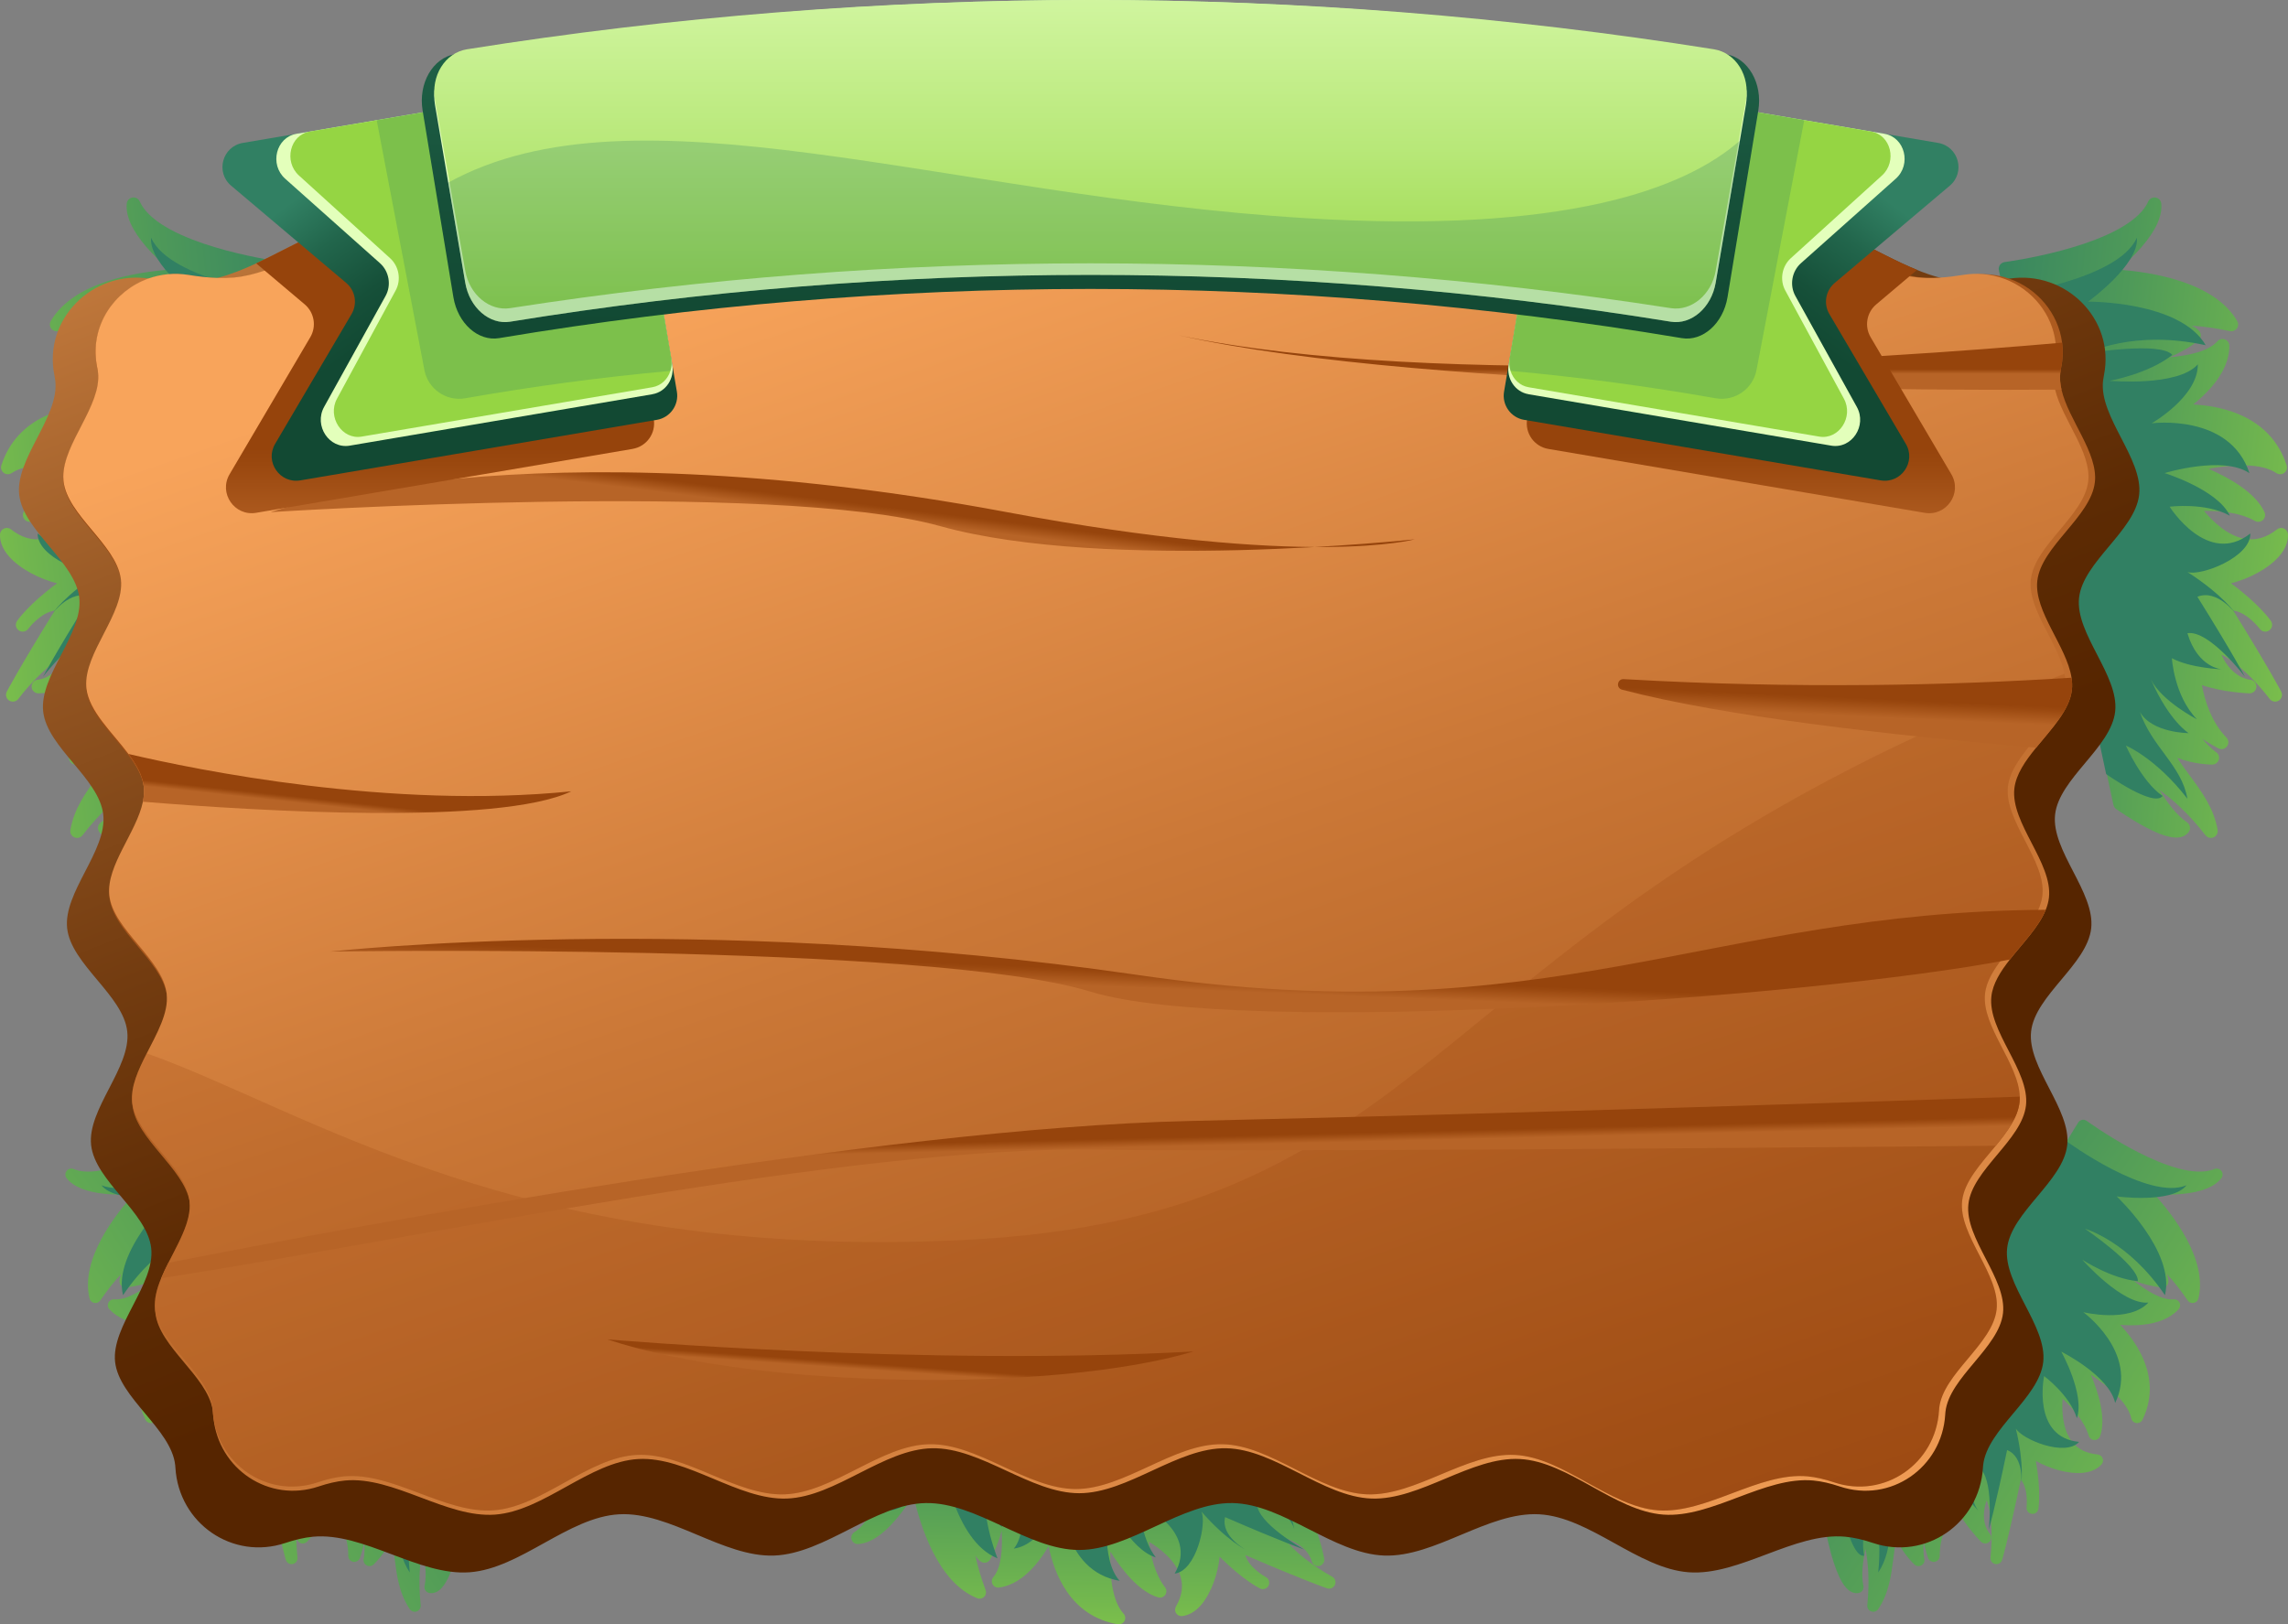 <svg width="483" height="343" viewBox="0 0 483 343" fill="none" xmlns="http://www.w3.org/2000/svg">
<rect x="0" y="0" width="483" height="343" fill="#808080" stroke="none"/>
<path d="M43.34 236.451C43.379 236.451 43.422 236.463 43.462 236.47C43.808 236.537 44.111 236.75 44.296 237.048L97.241 323.174C97.406 323.442 97.465 323.764 97.406 324.071C97.383 324.193 96.823 327.083 95.875 329.989C94.386 334.554 92.776 336.595 90.812 336.406C90.761 336.402 90.709 336.394 90.662 336.386C90.32 336.331 90.016 336.138 89.82 335.855C89.623 335.568 89.556 335.218 89.627 334.88C90.135 332.509 89.717 329.489 89.178 327.059C88.658 329.812 88.272 333.854 88.808 338.954C88.867 339.532 88.528 340.074 87.981 340.271C87.8 340.338 87.611 340.358 87.43 340.342C87.064 340.306 86.717 340.11 86.501 339.791C84.237 336.425 83.761 332.678 83.3 329.053C83.131 327.712 82.957 326.355 82.694 324.991C81.328 327.987 79.028 330.213 78.875 330.358C78.603 330.618 78.237 330.736 77.879 330.7C77.698 330.685 77.52 330.626 77.355 330.531C76.867 330.244 76.631 329.666 76.78 329.12C76.784 329.104 77.064 327.932 76.91 325.659C76.481 327.523 76.028 328.84 75.981 328.97C75.788 329.525 75.241 329.867 74.666 329.812C74.635 329.812 74.603 329.804 74.568 329.8C73.958 329.694 73.517 329.163 73.521 328.545C73.564 324.393 71.501 320.536 70.103 318.408C68.213 322.05 64.973 325.38 64.812 325.549C64.532 325.832 64.154 325.958 63.788 325.923C63.513 325.895 63.245 325.781 63.032 325.573C62.532 325.089 62.517 324.295 62.997 323.795C63.088 323.693 65.166 321.338 63.619 316.808C62.446 319.553 62.379 325.069 62.804 328.891C62.875 329.54 62.438 330.138 61.796 330.268C61.67 330.291 61.548 330.299 61.426 330.287C60.922 330.24 60.485 329.89 60.336 329.387C60.277 329.19 58.965 324.657 56.399 312.443C54.741 314.445 55.174 318.216 55.182 318.263C55.265 318.943 54.788 319.568 54.111 319.667C54.009 319.682 53.907 319.682 53.808 319.675C53.253 319.619 52.781 319.203 52.686 318.629C52.658 318.456 52.088 314.885 53.221 308.492C50.434 310.088 46.434 311.307 43.32 311.008C41.623 310.843 40.292 310.249 39.371 309.239C39.048 308.885 38.954 308.381 39.127 307.933C39.3 307.489 39.71 307.178 40.186 307.131C42.639 306.899 44.438 305.971 45.686 304.296C47.643 301.661 47.749 297.784 47.58 295.37C45.765 297.033 43.029 299.951 42.052 303.187C41.895 303.71 41.414 304.072 40.867 304.084C40.816 304.084 40.769 304.084 40.722 304.08C40.233 304.032 39.812 303.706 39.651 303.234C38.324 299.4 40.076 293.927 41.607 290.309C38.127 292.57 33.82 296.074 33.076 299.511C32.962 300.037 32.525 300.435 31.989 300.497C31.899 300.509 31.808 300.509 31.722 300.497C31.289 300.454 30.899 300.191 30.702 299.786C26.576 291.182 31.722 283.668 35.434 279.748C34.044 279.866 32.434 279.905 30.804 279.748C27.411 279.421 24.82 278.324 23.104 276.484C22.745 276.099 22.663 275.536 22.895 275.064C23.127 274.593 23.627 274.317 24.151 274.368C26.529 274.596 29.726 272.693 32.58 270.424C30.686 271.117 28.623 271.675 26.604 271.848C26.529 271.856 26.45 271.852 26.375 271.848C26.115 271.824 25.863 271.718 25.663 271.541C25.403 271.317 25.249 270.995 25.233 270.653C25.21 270.145 25.34 269.591 25.596 269.001C24.115 270.605 22.619 272.457 21.178 274.6C20.919 274.986 20.47 275.194 20.009 275.151C19.974 275.151 19.942 275.143 19.907 275.135C19.415 275.045 19.021 274.675 18.903 274.187C16.927 265.981 24.238 256.579 28.226 252.195C26.521 252.285 24.379 252.309 22.253 252.105C18.234 251.719 15.482 250.606 14.068 248.798C13.714 248.345 13.71 247.712 14.06 247.252C14.332 246.898 14.761 246.721 15.186 246.765C15.312 246.777 15.434 246.808 15.556 246.859C16.163 247.115 16.863 247.28 17.631 247.355C26.639 248.22 42.32 236.809 42.477 236.695C42.73 236.51 43.041 236.427 43.348 236.455L43.34 236.451Z" fill="url(#paint0_linear_99_49710)"/>
<path d="M36.174 252.628C36.174 252.628 23.738 264.239 25.97 273.499C33.682 262.065 42.855 259.466 42.855 259.466C42.855 259.466 31.525 267.177 31.682 270.535C37.261 270.063 43.426 266.001 43.426 266.001C43.426 266.001 34.989 275.587 29.466 275.057C33.572 279.453 43.222 277.078 43.222 277.078C43.222 277.078 31.411 285.681 36.481 296.263C37.733 290.467 47.859 285.418 47.859 285.418C47.859 285.418 42.824 294.438 44.568 299.479C46.048 294.576 51.485 290.577 51.485 290.577C51.485 290.577 54.143 303.533 44.084 304.477C47.044 307.721 56.162 303.946 57.462 301.63C55.607 309.239 56.32 313.481 56.32 313.481C56.32 313.481 55.584 307.674 59.296 306.203C61.851 318.538 63.162 323.013 63.162 323.013C63.162 323.013 61.95 312.109 65.304 309.825C68.379 315.86 65.28 319.097 65.28 319.097C65.28 319.097 69.375 314.913 70.588 311.205C70.588 311.205 75.111 316.509 75.044 322.592C75.044 322.592 77.454 315.691 76.127 311.39C79.02 319.321 77.93 323.394 77.93 323.394C77.93 323.394 82.859 318.692 81.741 314.299C84.646 320.559 82.997 326.839 86.501 332.049C85.501 322.557 87.946 317.052 87.946 317.052C87.946 317.052 90.457 323.906 89.473 328.506C92.201 328.943 94.237 318.353 94.237 318.353L46.702 241.024C46.702 241.024 29.466 253.666 21.419 250.28C24.509 254.232 36.174 252.635 36.174 252.635V252.628Z" fill="#318063"/>
<path d="M60.714 55.824C60.745 55.859 60.773 55.895 60.8 55.934C61.032 56.264 61.119 56.673 61.032 57.066L36.852 169.962C36.777 170.316 36.572 170.627 36.277 170.835C36.163 170.918 33.414 172.868 30.34 174.523C25.505 177.13 22.568 177.547 21.088 175.845C21.049 175.801 21.013 175.754 20.978 175.711C20.738 175.396 20.639 174.999 20.702 174.606C20.765 174.217 20.985 173.871 21.312 173.647C23.6 172.085 25.643 169.258 27.111 166.828C24.509 168.696 20.997 171.736 17.419 176.375C17.013 176.898 16.304 177.083 15.698 176.816C15.497 176.729 15.324 176.596 15.186 176.438C14.911 176.12 14.781 175.687 14.856 175.251C15.639 170.686 18.202 167.214 20.682 163.852C21.6 162.609 22.529 161.351 23.387 160.018C19.891 161.422 16.234 161.449 15.993 161.453C15.564 161.453 15.167 161.264 14.899 160.954C14.765 160.796 14.659 160.612 14.6 160.403C14.423 159.782 14.686 159.117 15.238 158.783C15.253 158.771 16.407 158.024 18.076 156.023C16.249 157.226 14.836 157.957 14.694 158.032C14.1 158.339 13.375 158.193 12.946 157.694C12.923 157.666 12.899 157.639 12.875 157.607C12.454 157.041 12.509 156.251 13.001 155.744C16.316 152.342 17.651 147.529 18.174 144.671C13.742 146.196 8.43 146.401 8.163 146.409C7.71 146.424 7.297 146.228 7.021 145.909C6.816 145.669 6.686 145.363 6.671 145.024C6.639 144.234 7.253 143.562 8.045 143.526C8.202 143.515 11.781 143.204 14.072 138.238C10.934 139.582 6.529 144.093 3.864 147.588C3.411 148.182 2.576 148.331 1.942 147.934C1.82 147.856 1.714 147.765 1.623 147.659C1.246 147.223 1.155 146.589 1.434 146.055C1.541 145.846 4.033 141.065 11.549 128.946C8.596 129.296 5.982 132.756 5.95 132.799C5.482 133.429 4.596 133.57 3.958 133.114C3.86 133.047 3.777 132.969 3.702 132.882C3.285 132.398 3.226 131.683 3.6 131.132C3.714 130.967 6.06 127.566 12.045 123.174C8.482 122.297 4.21 120.162 1.871 117.46C0.596 115.99 -0.034 114.448 0.001 112.887C0.013 112.341 0.332 111.849 0.828 111.617C1.324 111.385 1.907 111.452 2.336 111.79C4.549 113.532 6.765 114.181 9.119 113.776C12.816 113.139 15.966 110.017 17.73 107.885C14.915 107.83 10.348 108.094 6.99 109.997C6.446 110.308 5.765 110.229 5.301 109.808C5.257 109.769 5.222 109.73 5.182 109.686C4.816 109.266 4.726 108.66 4.962 108.145C6.891 103.93 12.655 100.784 16.781 98.995C12.119 98.122 5.793 97.63 2.466 99.891C1.954 100.237 1.281 100.222 0.789 99.852C0.706 99.789 0.631 99.718 0.564 99.644C0.238 99.266 0.123 98.743 0.285 98.256C3.663 87.891 13.848 85.732 20.013 85.409C18.773 84.41 17.407 83.18 16.182 81.764C13.635 78.823 12.356 75.874 12.387 73.003C12.395 72.406 12.769 71.871 13.332 71.666C13.895 71.462 14.529 71.623 14.919 72.075C16.706 74.136 20.848 75.079 25.001 75.449C22.887 74.533 20.741 73.369 18.934 71.918C18.867 71.863 18.804 71.804 18.749 71.737C18.552 71.509 18.43 71.226 18.403 70.923C18.367 70.534 18.493 70.145 18.749 69.85C19.131 69.409 19.678 69.055 20.352 68.772C17.86 68.934 15.163 69.291 12.281 69.924C11.761 70.038 11.226 69.858 10.879 69.46C10.852 69.429 10.828 69.401 10.805 69.366C10.466 68.906 10.434 68.289 10.722 67.793C15.564 59.449 29.029 57.432 35.785 56.944C34.304 55.678 32.513 54.011 30.915 52.167C27.899 48.683 26.497 45.596 26.753 42.989C26.816 42.337 27.316 41.81 27.966 41.708C28.47 41.629 28.962 41.818 29.281 42.187C29.375 42.293 29.454 42.419 29.513 42.553C29.812 43.241 30.261 43.929 30.84 44.598C37.603 52.407 59.576 55.309 59.796 55.336C60.151 55.383 60.473 55.556 60.702 55.824H60.714Z" fill="url(#paint1_linear_99_49710)"/>
<path d="M42.202 63.7C42.202 63.7 22.812 63.515 17.367 72.901C32.722 69.523 42.332 74.584 42.332 74.584C42.332 74.584 26.922 72.048 24.415 74.942C29.387 78.933 37.666 80.419 37.666 80.419C37.666 80.419 23.166 81.701 19.033 76.928C18.958 83.773 28.785 89.389 28.785 89.389C28.785 89.389 12.277 87.214 8.135 99.915C13.726 96.12 26.048 99.899 26.048 99.899C26.048 99.899 14.8 103.387 12.273 108.908C17.352 106.029 24.982 106.997 24.982 106.997C24.982 106.997 16.982 119.764 7.946 112.651C7.836 117.645 18.324 121.691 21.214 120.802C13.698 125.619 10.946 129.677 10.946 129.677C10.946 129.677 14.911 124.31 19.127 126.013C11.529 138.187 9.088 142.905 9.088 142.905C9.088 142.905 16.667 132.965 21.23 133.712C19.017 141.104 13.919 141.336 13.919 141.336C13.919 141.336 20.584 141.104 24.505 138.993C24.505 138.993 24.06 146.916 19.222 151.882C19.222 151.882 26.635 148.084 28.926 143.495C25.072 152.307 20.97 154.808 20.97 154.808C20.97 154.808 28.737 154.8 31.269 150.301C28.737 157.745 22.438 161.626 21.23 168.668C27.871 160.057 34.218 157.442 34.218 157.442C34.218 157.442 30.895 165.063 26.466 168.083C28.371 170.583 38.383 163.451 38.383 163.451L60.025 62.395C60.025 62.395 35.871 59.288 31.899 50.185C31.34 55.867 42.21 63.704 42.21 63.704L42.202 63.7Z" fill="#318063"/>
<path d="M439.655 236.451C439.616 236.451 439.573 236.463 439.533 236.47C439.187 236.537 438.884 236.75 438.699 237.048L385.754 323.174C385.589 323.442 385.53 323.764 385.589 324.071C385.612 324.193 386.171 327.083 387.12 329.989C388.608 334.554 390.219 336.595 392.183 336.406C392.234 336.402 392.286 336.394 392.333 336.386C392.675 336.331 392.978 336.138 393.175 335.855C393.372 335.568 393.439 335.218 393.368 334.88C392.86 332.509 393.278 329.489 393.817 327.059C394.337 329.812 394.723 333.854 394.187 338.954C394.128 339.532 394.467 340.074 395.014 340.271C395.195 340.338 395.384 340.358 395.565 340.342C395.931 340.306 396.278 340.11 396.494 339.791C398.758 336.425 399.234 332.678 399.695 329.053C399.864 327.712 400.037 326.355 400.301 324.991C401.667 327.987 403.967 330.213 404.12 330.358C404.392 330.618 404.758 330.736 405.116 330.7C405.297 330.685 405.474 330.626 405.64 330.531C406.128 330.244 406.364 329.666 406.215 329.12C406.211 329.104 405.931 327.932 406.085 325.659C406.514 327.523 406.967 328.84 407.014 328.97C407.207 329.525 407.754 329.867 408.329 329.812C408.36 329.812 408.392 329.804 408.427 329.8C409.037 329.694 409.478 329.163 409.474 328.545C409.431 324.393 411.494 320.536 412.892 318.408C414.781 322.05 418.022 325.38 418.183 325.549C418.462 325.832 418.84 325.958 419.207 325.923C419.482 325.895 419.75 325.781 419.962 325.573C420.462 325.089 420.478 324.295 419.998 323.795C419.907 323.693 417.825 321.338 419.376 316.808C420.549 319.553 420.616 325.069 420.191 328.891C420.12 329.54 420.557 330.138 421.199 330.268C421.325 330.291 421.447 330.299 421.569 330.287C422.073 330.24 422.51 329.89 422.659 329.387C422.718 329.19 424.029 324.657 426.596 312.443C428.254 314.445 427.821 318.216 427.813 318.263C427.73 318.943 428.207 319.568 428.884 319.667C428.986 319.682 429.088 319.682 429.187 319.675C429.742 319.619 430.214 319.203 430.309 318.629C430.336 318.456 430.907 314.885 429.773 308.492C432.561 310.088 436.561 311.307 439.675 311.008C441.372 310.843 442.702 310.249 443.624 309.239C443.947 308.885 444.041 308.381 443.868 307.933C443.695 307.489 443.285 307.178 442.809 307.131C440.356 306.899 438.557 305.971 437.309 304.296C435.352 301.661 435.246 297.784 435.415 295.37C437.23 297.033 439.966 299.951 440.943 303.187C441.1 303.71 441.58 304.072 442.128 304.084C442.179 304.084 442.226 304.084 442.273 304.08C442.762 304.032 443.183 303.706 443.344 303.234C444.671 299.4 442.919 293.927 441.388 290.309C444.868 292.57 449.175 296.074 449.919 299.511C450.033 300.037 450.47 300.435 451.006 300.497C451.096 300.509 451.187 300.509 451.273 300.497C451.706 300.454 452.096 300.191 452.293 299.786C456.419 291.182 451.273 283.668 447.561 279.748C448.95 279.866 450.561 279.905 452.191 279.748C455.584 279.421 458.175 278.324 459.891 276.484C460.25 276.099 460.332 275.536 460.1 275.064C459.868 274.593 459.368 274.317 458.844 274.368C456.466 274.596 453.269 272.693 450.415 270.424C452.309 271.117 454.372 271.675 456.391 271.848C456.466 271.856 456.545 271.852 456.62 271.848C456.879 271.824 457.131 271.718 457.332 271.541C457.592 271.317 457.746 270.995 457.761 270.653C457.785 270.145 457.655 269.591 457.399 269.001C458.88 270.605 460.376 272.457 461.816 274.6C462.076 274.986 462.525 275.194 462.986 275.151C463.021 275.151 463.053 275.143 463.088 275.135C463.58 275.045 463.974 274.675 464.092 274.187C466.068 265.981 458.757 256.579 454.769 252.195C456.474 252.285 458.616 252.309 460.742 252.105C464.761 251.719 467.513 250.606 468.927 248.798C469.281 248.345 469.285 247.712 468.935 247.252C468.663 246.898 468.234 246.721 467.809 246.765C467.683 246.777 467.561 246.808 467.439 246.859C466.832 247.115 466.131 247.28 465.364 247.355C456.356 248.22 440.675 236.809 440.517 236.695C440.265 236.51 439.954 236.427 439.647 236.455L439.655 236.451Z" fill="url(#paint2_linear_99_49710)"/>
<path d="M446.821 252.628C446.821 252.628 459.257 264.239 457.025 273.499C449.313 262.065 440.14 259.466 440.14 259.466C440.14 259.466 451.47 267.177 451.313 270.535C445.734 270.063 439.569 266.001 439.569 266.001C439.569 266.001 448.006 275.587 453.529 275.057C449.423 279.453 439.773 277.078 439.773 277.078C439.773 277.078 451.584 285.681 446.513 296.263C445.262 290.467 435.136 285.418 435.136 285.418C435.136 285.418 440.171 294.438 438.427 299.479C436.947 294.576 431.51 290.577 431.51 290.577C431.51 290.577 428.852 303.533 438.911 304.477C435.951 307.721 426.833 303.946 425.533 301.63C427.388 309.239 426.675 313.481 426.675 313.481C426.675 313.481 427.411 307.674 423.699 306.203C421.144 318.538 419.833 323.013 419.833 323.013C419.833 323.013 421.045 312.109 417.691 309.825C414.616 315.86 417.715 319.097 417.715 319.097C417.715 319.097 413.62 314.913 412.407 311.205C412.407 311.205 407.884 316.509 407.951 322.592C407.951 322.592 405.541 315.691 406.868 311.39C403.974 319.321 405.065 323.394 405.065 323.394C405.065 323.394 400.136 318.692 401.254 314.299C398.349 320.559 399.998 326.839 396.494 332.049C397.494 322.557 395.049 317.052 395.049 317.052C395.049 317.052 392.538 323.906 393.522 328.506C390.793 328.943 388.758 318.353 388.758 318.353L436.293 241.024C436.293 241.024 453.529 253.666 461.576 250.28C458.486 254.232 446.821 252.635 446.821 252.635V252.628Z" fill="#318063"/>
<path d="M422.285 55.824C422.254 55.859 422.226 55.895 422.199 55.934C421.967 56.264 421.88 56.673 421.967 57.066L446.147 169.962C446.222 170.316 446.427 170.627 446.722 170.835C446.836 170.918 449.584 172.868 452.659 174.523C457.494 177.13 460.431 177.547 461.911 175.845C461.95 175.801 461.986 175.754 462.021 175.711C462.261 175.396 462.36 174.999 462.297 174.606C462.234 174.217 462.013 173.871 461.687 173.647C459.399 172.085 457.356 169.258 455.887 166.828C458.49 168.696 462.002 171.736 465.58 176.375C465.986 176.898 466.694 177.083 467.301 176.816C467.502 176.729 467.675 176.596 467.813 176.438C468.088 176.12 468.218 175.687 468.143 175.251C467.36 170.686 464.797 167.214 462.317 163.852C461.399 162.609 460.47 161.351 459.612 160.018C463.108 161.422 466.765 161.449 467.005 161.453C467.435 161.453 467.832 161.264 468.1 160.954C468.234 160.796 468.34 160.612 468.399 160.403C468.576 159.782 468.313 159.117 467.761 158.783C467.746 158.771 466.592 158.024 464.923 156.023C466.75 157.226 468.163 157.957 468.305 158.032C468.899 158.339 469.624 158.193 470.053 157.694C470.076 157.666 470.1 157.639 470.124 157.607C470.545 157.041 470.49 156.251 469.998 155.744C466.683 152.342 465.348 147.529 464.824 144.671C469.257 146.196 474.568 146.401 474.836 146.409C475.289 146.424 475.702 146.228 475.978 145.909C476.183 145.669 476.313 145.363 476.328 145.024C476.36 144.234 475.746 143.562 474.954 143.526C474.797 143.515 471.218 143.204 468.927 138.238C472.065 139.582 476.47 144.093 479.135 147.588C479.588 148.182 480.423 148.331 481.057 147.934C481.179 147.856 481.285 147.765 481.375 147.659C481.753 147.223 481.844 146.589 481.564 146.055C481.458 145.846 478.966 141.065 471.45 128.946C474.403 129.296 477.017 132.756 477.049 132.799C477.517 133.429 478.403 133.57 479.041 133.114C479.139 133.047 479.222 132.969 479.297 132.882C479.714 132.398 479.773 131.683 479.399 131.132C479.285 130.967 476.938 127.566 470.954 123.174C474.517 122.297 478.789 120.162 481.127 117.46C482.403 115.99 483.033 114.448 482.997 112.887C482.986 112.341 482.667 111.849 482.171 111.617C481.675 111.385 481.092 111.452 480.663 111.79C478.45 113.532 476.234 114.181 473.879 113.776C470.183 113.139 467.033 110.017 465.269 107.885C468.084 107.83 472.651 108.094 476.009 109.997C476.553 110.308 477.234 110.229 477.698 109.808C477.742 109.769 477.777 109.73 477.816 109.686C478.183 109.266 478.273 108.66 478.037 108.145C476.108 103.93 470.344 100.784 466.218 98.995C470.879 98.122 477.206 97.63 480.533 99.891C481.045 100.237 481.718 100.222 482.21 99.852C482.293 99.789 482.368 99.718 482.435 99.644C482.761 99.266 482.875 98.743 482.714 98.256C479.336 87.891 469.151 85.732 462.986 85.409C464.226 84.41 465.592 83.18 466.817 81.764C469.364 78.823 470.643 75.874 470.612 73.003C470.604 72.406 470.23 71.871 469.667 71.666C469.104 71.462 468.47 71.623 468.08 72.075C466.293 74.136 462.147 75.079 457.998 75.449C460.112 74.533 462.258 73.369 464.065 71.918C464.132 71.863 464.194 71.804 464.25 71.737C464.446 71.509 464.569 71.226 464.596 70.923C464.631 70.534 464.506 70.145 464.25 69.85C463.868 69.409 463.32 69.055 462.647 68.772C465.139 68.934 467.836 69.291 470.718 69.924C471.238 70.038 471.773 69.858 472.12 69.46C472.147 69.429 472.171 69.401 472.194 69.366C472.533 68.906 472.565 68.289 472.277 67.793C467.435 59.449 453.97 57.432 447.214 56.944C448.695 55.678 450.486 54.011 452.084 52.167C455.1 48.683 456.502 45.596 456.246 42.989C456.183 42.337 455.683 41.81 455.033 41.708C454.529 41.629 454.037 41.818 453.718 42.187C453.624 42.293 453.545 42.419 453.486 42.553C453.187 43.241 452.738 43.929 452.159 44.598C445.395 52.407 423.423 55.309 423.203 55.336C422.848 55.383 422.526 55.556 422.297 55.824H422.285Z" fill="url(#paint3_linear_99_49710)"/>
<path d="M440.793 63.7C440.793 63.7 460.183 63.515 465.628 72.901C450.273 69.523 440.663 74.584 440.663 74.584C440.663 74.584 456.073 72.048 458.58 74.942C453.608 78.933 445.329 80.419 445.329 80.419C445.329 80.419 459.828 81.701 463.962 76.928C464.037 83.773 454.21 89.389 454.21 89.389C454.21 89.389 470.718 87.214 474.86 99.915C469.269 96.12 456.947 99.899 456.947 99.899C456.947 99.899 468.195 103.387 470.722 108.908C465.643 106.029 458.013 106.997 458.013 106.997C458.013 106.997 466.013 119.764 475.049 112.651C475.159 117.645 464.671 121.691 461.781 120.802C469.297 125.619 472.049 129.677 472.049 129.677C472.049 129.677 468.084 124.31 463.868 126.013C471.466 138.187 473.907 142.905 473.907 142.905C473.907 142.905 466.328 132.965 461.765 133.712C463.978 141.104 469.076 141.336 469.076 141.336C469.076 141.336 462.411 141.104 458.49 138.993C458.49 138.993 458.935 146.916 463.773 151.882C463.773 151.882 456.36 148.084 454.069 143.495C457.923 152.307 462.025 154.808 462.025 154.808C462.025 154.808 454.258 154.8 451.726 150.301C454.258 157.745 460.557 161.626 461.765 168.668C455.124 160.057 448.777 157.442 448.777 157.442C448.777 157.442 452.1 165.063 456.529 168.083C454.624 170.583 444.612 163.451 444.612 163.451L422.97 62.395C422.97 62.395 447.124 59.288 451.096 50.185C451.655 55.867 440.785 63.704 440.785 63.704L440.793 63.7Z" fill="#318063"/>
<path d="M188.386 292.889C188.413 292.857 188.445 292.826 188.476 292.794C188.748 292.535 189.118 292.401 189.496 292.425L297.467 299.369C297.802 299.389 298.121 299.538 298.353 299.782C298.444 299.876 300.629 302.149 302.586 304.768C305.66 308.881 306.452 311.543 305.074 313.143C305.038 313.183 305.003 313.226 304.963 313.265C304.704 313.529 304.349 313.678 303.979 313.67C303.609 313.666 303.259 313.509 303.007 313.238C301.247 311.334 298.349 309.832 295.893 308.806C297.979 310.957 301.274 313.788 306.066 316.466C306.609 316.769 306.873 317.402 306.708 317.999C306.652 318.196 306.558 318.377 306.428 318.522C306.172 318.821 305.786 319.002 305.373 318.99C301.034 318.888 297.464 316.993 294.011 315.16C292.735 314.484 291.44 313.796 290.086 313.183C291.865 316.226 292.393 319.604 292.424 319.828C292.483 320.225 292.361 320.618 292.113 320.905C291.987 321.051 291.826 321.173 291.641 321.255C291.09 321.503 290.44 321.354 290.05 320.886C290.038 320.87 289.188 319.907 287.101 318.636C288.464 320.162 289.338 321.369 289.424 321.491C289.79 321.998 289.751 322.687 289.349 323.154C289.326 323.182 289.302 323.206 289.279 323.229C288.81 323.697 288.07 323.752 287.534 323.367C283.932 320.768 279.283 320.19 276.562 320.095C278.582 323.988 279.495 328.872 279.542 329.116C279.617 329.532 279.495 329.941 279.235 330.24C279.042 330.464 278.775 330.626 278.464 330.685C277.735 330.822 277.031 330.346 276.885 329.619C276.853 329.477 276.074 326.21 271.157 324.767C272.83 327.484 277.617 330.944 281.223 332.934C281.838 333.272 282.09 334.023 281.806 334.66C281.751 334.786 281.68 334.896 281.594 334.994C281.243 335.403 280.664 335.572 280.133 335.391C279.928 335.321 275.153 333.673 262.889 328.372C263.613 331.054 267.18 333.001 267.224 333.024C267.869 333.37 268.121 334.172 267.791 334.825C267.739 334.923 267.68 335.014 267.609 335.096C267.22 335.549 266.562 335.702 266.003 335.431C265.834 335.348 262.361 333.642 257.468 328.707C257.145 332.124 255.743 336.366 253.562 338.899C252.373 340.279 251.031 341.073 249.578 341.254C249.07 341.317 248.57 341.089 248.287 340.664C248.003 340.24 247.984 339.689 248.239 339.245C249.55 336.96 249.85 334.821 249.153 332.698C248.058 329.367 244.732 326.882 242.515 325.537C242.85 328.148 243.716 332.336 245.94 335.179C246.303 335.639 246.322 336.28 245.995 336.768C245.968 336.811 245.932 336.854 245.901 336.893C245.558 337.291 245.015 337.456 244.499 337.306C240.33 336.095 236.625 331.196 234.401 327.625C234.228 332.057 234.637 337.975 237.184 340.743C237.574 341.168 237.653 341.793 237.377 342.3C237.33 342.387 237.275 342.465 237.212 342.536C236.909 342.89 236.436 343.067 235.964 342.984C225.893 341.274 222.5 332.151 221.362 326.493C220.606 327.779 219.649 329.206 218.507 330.531C216.13 333.292 213.57 334.872 210.905 335.238C210.35 335.313 209.803 335.037 209.535 334.546C209.267 334.054 209.33 333.445 209.7 333.02C211.37 331.086 211.673 327.126 211.452 323.233C210.889 325.313 210.106 327.456 209.008 329.324C208.964 329.395 208.917 329.462 208.866 329.521C208.681 329.733 208.437 329.886 208.157 329.953C207.799 330.04 207.425 329.977 207.114 329.78C206.653 329.489 206.252 329.029 205.897 328.443C206.385 330.724 207.086 333.174 208.067 335.753C208.244 336.217 208.149 336.74 207.826 337.114C207.803 337.141 207.775 337.169 207.752 337.196C207.37 337.57 206.803 337.688 206.303 337.487C197.905 334.149 194.197 321.971 192.823 315.786C191.85 317.327 190.551 319.214 189.059 320.941C186.244 324.208 183.571 325.923 181.118 326.041C180.504 326.072 179.949 325.683 179.764 325.097C179.622 324.645 179.732 324.161 180.031 323.815C180.118 323.713 180.22 323.622 180.338 323.552C180.937 323.178 181.512 322.675 182.055 322.046C188.37 314.724 188.063 294.006 188.059 293.797C188.051 293.463 188.169 293.14 188.386 292.893V292.889Z" fill="url(#paint4_linear_99_49710)"/>
<path d="M198.878 307.768C198.878 307.768 201.307 325.38 210.571 329.061C205.445 315.585 208.756 306.191 208.756 306.191C208.756 306.191 208.512 320.508 211.48 322.396C214.445 317.351 214.685 309.644 214.685 309.644C214.685 309.644 217.791 322.624 214.008 327.012C220.244 326.163 224.031 316.497 224.031 316.497C224.031 316.497 224.263 331.762 236.37 333.818C232.169 329.257 233.956 317.575 233.956 317.575C233.956 317.575 238.633 327.311 243.992 328.864C240.692 324.645 240.551 317.594 240.551 317.594C240.551 317.594 253.232 323.143 247.972 332.293C252.531 331.723 254.802 321.668 253.606 319.167C258.991 325.341 263.05 327.291 263.05 327.291C263.05 327.291 257.641 324.413 258.621 320.359C270.708 325.62 275.326 327.201 275.326 327.201C275.326 327.201 265.271 321.66 265.342 317.417C272.357 318.436 273.255 323.029 273.255 323.029C273.255 323.029 272.149 317.012 269.708 313.741C269.708 313.741 276.972 313.084 282.133 316.808C282.133 316.808 277.684 310.591 273.204 309.129C281.731 311.445 284.554 314.83 284.554 314.83C284.554 314.83 283.507 307.788 279.078 306.093C286.184 307.391 290.558 312.585 297.121 312.738C288.405 307.866 285.172 302.46 285.172 302.46C285.172 302.46 292.546 304.453 295.885 308.067C297.904 306.002 290.078 297.879 290.078 297.879L195.287 291.784C195.287 291.784 195.701 314.111 187.953 318.931C193.193 318.68 198.866 307.768 198.866 307.768H198.878Z" fill="#318063"/>
<path d="M438.894 126.227C438.048 133.855 447.359 142.604 446.516 150.24C445.67 157.869 434.674 164.384 433.831 172.013C432.989 179.641 442.3 188.39 441.453 196.026C440.611 203.655 429.615 210.17 428.768 217.799C427.926 225.427 437.237 234.176 436.394 241.812C435.548 249.441 424.552 255.956 423.709 263.584C422.863 271.213 432.174 279.962 431.331 287.598C430.485 295.226 419.489 301.734 418.646 309.37C418.627 309.559 418.607 309.756 418.599 309.952C417.891 321.678 406.525 329.55 395.375 325.815C393.375 325.146 391.422 324.666 389.529 324.497C378.808 323.514 367.237 332.794 356.501 332.008C345.765 331.221 335.679 320.353 324.927 319.763C314.175 319.173 302.954 328.87 292.203 328.477C281.443 328.079 270.963 317.589 260.199 317.392C249.435 317.195 238.577 327.297 227.813 327.297C217.05 327.297 206.192 317.195 195.424 317.392C184.664 317.589 174.184 328.083 163.424 328.477C152.668 328.87 141.444 319.169 130.7 319.763C119.948 320.353 109.866 331.225 99.125 332.008C88.389 332.798 76.819 323.518 66.098 324.497C64.204 324.67 62.248 325.15 60.252 325.815C49.106 329.55 37.736 321.678 37.032 309.952C37.024 309.756 37.004 309.559 36.984 309.37C36.142 301.738 25.146 295.226 24.299 287.598C23.457 279.966 32.768 271.213 31.921 263.584C31.079 255.956 20.083 249.441 19.236 241.812C18.394 234.18 27.705 225.427 26.862 217.799C26.016 210.17 15.02 203.655 14.177 196.026C13.331 188.394 22.642 179.641 21.799 172.013C20.957 164.384 9.961 157.869 9.114 150.24C8.272 142.608 17.583 133.855 16.736 126.227C15.894 118.599 4.898 112.083 4.051 104.455C3.209 96.826 12.52 88.069 11.677 80.441C11.634 80.064 11.571 79.67 11.492 79.273C9.083 67.485 19.453 57.123 31.311 58.806C31.362 58.81 31.417 58.818 31.476 58.834C31.551 58.838 31.626 58.85 31.701 58.865C35.193 59.435 38.571 59.722 41.717 59.435C43.067 59.31 44.405 59.07 45.74 58.732C45.799 58.716 45.862 58.7 45.925 58.684C48.665 57.977 51.374 56.88 54.075 55.621C62.043 51.909 69.889 46.798 78.114 46.196C79.374 46.105 80.641 46.117 81.917 46.224H81.925C82.007 46.227 82.086 46.231 82.161 46.239C93.354 47.195 104.964 54.595 116.054 53.986C117.354 53.911 118.653 53.73 119.944 53.459C120.047 53.443 120.153 53.419 120.255 53.396C123.976 52.586 127.665 51.064 131.35 49.393C138.499 46.157 145.625 42.354 152.916 42.091C153.46 42.071 153.999 42.071 154.542 42.091C154.664 42.091 154.786 42.095 154.912 42.099H154.924C166.727 42.665 178.759 51.473 190.546 51.257C193.735 51.202 196.912 50.482 200.093 49.444C208.684 46.64 217.25 41.505 225.865 40.801C226.14 40.781 226.42 40.758 226.699 40.746C226.951 40.734 227.203 40.726 227.455 40.718H227.463C227.581 40.715 227.699 40.715 227.817 40.715C228.187 40.715 228.565 40.722 228.935 40.746C229.211 40.758 229.491 40.781 229.77 40.801C238.384 41.505 246.951 46.64 255.542 49.444C256.691 49.818 257.833 50.152 258.982 50.427C261.014 50.914 263.053 51.221 265.089 51.261C276.695 51.473 288.533 42.936 300.163 42.134C300.348 42.122 300.529 42.114 300.71 42.099H300.722C301.392 42.071 302.057 42.063 302.722 42.091C311.513 42.409 320.072 47.875 328.722 51.292C330.974 52.185 333.234 52.94 335.501 53.423C335.564 53.439 335.627 53.455 335.69 53.463C336.982 53.734 338.281 53.915 339.58 53.989C350.434 54.587 361.789 47.509 372.761 46.314C372.997 46.286 373.237 46.263 373.474 46.243C374.828 46.121 376.178 46.102 377.521 46.2C386.82 46.884 395.643 53.329 404.69 56.998C406.28 57.65 407.879 58.205 409.485 58.629C409.623 58.669 409.757 58.704 409.891 58.736C411.225 59.074 412.564 59.314 413.914 59.439C416.875 59.711 420.044 59.471 423.32 58.964C423.524 58.932 423.725 58.905 423.934 58.869C424.013 58.858 424.083 58.842 424.162 58.838C436.083 57.037 446.556 67.437 444.138 79.277C444.06 79.674 443.997 80.067 443.953 80.445C443.111 88.073 452.422 96.83 451.579 104.459C450.733 112.087 439.737 118.602 438.894 126.231V126.227Z" fill="url(#paint5_linear_99_49710)"/>
<path d="M430.076 122.656C429.359 129.125 436.268 136.442 437.304 143.107C437.438 143.969 437.473 144.822 437.382 145.663C436.906 149.961 433.072 153.885 429.827 157.884C427.552 160.68 425.564 163.515 425.233 166.527C424.422 173.837 433.347 182.224 432.536 189.534C432.438 190.411 432.205 191.272 431.859 192.118C430.402 195.739 427.013 199.148 424.284 202.62C422.312 205.137 420.682 207.693 420.383 210.402C419.576 217.712 428.497 226.095 427.69 233.409C426.879 240.719 416.343 246.959 415.532 254.269C414.725 261.579 423.646 269.966 422.839 277.276C422.032 284.586 411.493 290.826 410.686 298.136C410.666 298.321 410.646 298.506 410.639 298.694C409.961 309.929 399.068 317.474 388.387 313.892C386.47 313.251 384.599 312.799 382.781 312.63C372.509 311.686 361.422 320.581 351.135 319.83C340.848 319.075 331.179 308.658 320.883 308.092C310.58 307.526 299.828 316.822 289.521 316.44C279.211 316.063 269.167 306.008 258.856 305.819C248.542 305.631 238.136 315.312 227.821 315.312C217.506 315.312 207.101 305.631 196.786 305.819C186.471 306.008 176.428 316.063 166.121 316.44C155.814 316.818 145.062 307.526 134.759 308.092C124.464 308.658 114.795 319.075 104.507 319.83C94.22 320.585 83.133 311.686 72.862 312.63C71.047 312.799 69.173 313.251 67.256 313.892C56.787 317.4 46.118 310.223 45.059 299.363C45.055 299.355 45.055 299.343 45.055 299.331C45.035 299.119 45.016 298.911 45.004 298.694C44.996 298.506 44.976 298.321 44.956 298.136C44.941 297.983 44.917 297.825 44.894 297.672C44.89 297.668 44.89 297.664 44.89 297.66C43.693 290.551 33.594 284.429 32.807 277.276C32.787 277.072 32.772 276.875 32.764 276.674V276.667C32.677 274.468 33.409 272.172 34.453 269.844C34.941 268.755 35.492 267.658 36.059 266.561C38.209 262.377 40.547 258.17 40.114 254.273C40.094 254.1 40.071 253.931 40.039 253.766C40.039 253.762 40.039 253.754 40.035 253.75C38.803 246.664 28.744 240.546 27.957 233.413C27.937 233.216 27.921 233.016 27.913 232.819V232.807C27.784 229.528 29.484 226.04 31.279 222.545C33.413 218.412 35.689 214.26 35.264 210.406C35.248 210.245 35.224 210.091 35.201 209.938C34.008 202.821 23.902 196.699 23.114 189.542C23.095 189.349 23.079 189.157 23.071 188.964C22.803 182.704 29.189 175.713 30.303 169.303C30.468 168.367 30.516 167.439 30.413 166.531C30.398 166.394 30.378 166.256 30.358 166.118C29.209 158.985 19.051 152.843 18.26 145.671C18.232 145.447 18.221 145.223 18.217 144.999C17.988 137.846 26.346 129.75 25.567 122.664C25.551 122.491 25.524 122.318 25.492 122.153C24.264 115.059 14.201 108.941 13.41 101.8C13.37 101.442 13.354 101.081 13.358 100.715V100.656C13.504 93.621 21.48 85.73 20.717 78.793C20.689 78.569 20.662 78.345 20.618 78.117C20.599 77.983 20.571 77.85 20.543 77.712C20.535 77.661 20.528 77.606 20.512 77.551C20.465 77.315 20.421 77.075 20.386 76.839C19.142 68.684 24.228 61.382 31.484 58.842C34.075 57.933 36.945 57.63 39.901 58.114C41.894 58.441 43.854 58.669 45.748 58.739C47.031 58.794 48.279 58.775 49.492 58.661C51.673 58.456 53.819 57.937 55.953 57.21C64.748 54.221 73.255 47.769 82.165 46.243C82.897 46.117 83.633 46.027 84.37 45.972C85.417 45.893 86.472 45.893 87.527 45.956C87.629 45.964 87.74 45.972 87.846 45.983C97.055 46.64 106.566 51.98 115.814 53.219C115.885 53.227 115.952 53.234 116.023 53.246C117.334 53.415 118.645 53.498 119.944 53.466C120.204 53.462 120.468 53.455 120.724 53.439C124.373 53.234 127.979 52.133 131.57 50.678C139.338 47.544 147.034 42.794 154.912 42.102H154.924C155.294 42.071 155.672 42.047 156.042 42.032C156.31 42.024 156.582 42.02 156.849 42.02H156.936C167.9 42.063 179.085 50.018 190.07 50.769C190.109 50.773 190.144 50.773 190.176 50.773C190.814 50.816 191.459 50.832 192.101 50.82C194.766 50.773 197.432 50.242 200.089 49.444C208.68 46.872 217.246 41.54 225.861 40.801C226.136 40.781 226.416 40.758 226.695 40.746C226.947 40.734 227.199 40.726 227.451 40.718H227.459C227.577 40.714 227.695 40.714 227.813 40.714C228.183 40.714 228.561 40.722 228.931 40.746C229.207 40.758 229.487 40.781 229.766 40.801C238.38 41.536 246.947 46.868 255.538 49.444C257.923 50.159 260.313 50.659 262.707 50.788H262.734C262.998 50.804 263.266 50.816 263.53 50.82C275.014 51.032 286.742 42.295 298.246 42.024C298.277 42.02 298.305 42.02 298.336 42.024C298.754 42.016 299.175 42.016 299.592 42.032C299.962 42.043 300.34 42.071 300.71 42.102H300.722C310.116 42.928 319.254 49.526 328.557 52.271C330.596 52.88 332.643 53.297 334.706 53.427C334.777 53.431 334.84 53.435 334.911 53.439C335.171 53.451 335.435 53.459 335.69 53.466C346.722 53.694 358.261 46.054 369.312 45.92C369.966 45.913 370.615 45.928 371.269 45.976C372.005 46.031 372.741 46.121 373.474 46.247C383.584 47.981 393.174 56.05 403.257 58.216C404.213 58.425 405.182 58.574 406.147 58.665C406.3 58.676 406.458 58.692 406.615 58.7C407.682 58.783 408.772 58.79 409.891 58.743C411.784 58.672 413.745 58.444 415.737 58.118C416.698 57.965 417.654 57.886 418.591 57.89C420.532 57.894 422.41 58.236 424.158 58.846C430.048 60.91 434.512 66.112 435.312 72.368C435.528 74.071 435.477 75.856 435.103 77.673C435.024 78.058 434.969 78.428 434.926 78.793C434.8 79.934 434.914 81.097 435.186 82.285C436.666 88.698 442.914 95.635 442.233 101.8C441.422 109.114 430.887 115.35 430.076 122.668V122.656Z" fill="url(#paint6_linear_99_49710)"/>
<path d="M428.705 122.385C428.016 128.672 434.536 135.758 435.823 142.27C435.883 142.58 435.938 142.891 435.965 143.198C435.977 143.296 435.985 143.394 435.997 143.497C436.012 143.642 436.024 143.792 436.032 143.941C436.036 144.079 436.04 144.212 436.04 144.35C436.04 144.676 436.024 145.003 435.989 145.325C435.973 145.463 435.953 145.596 435.934 145.734C435.918 145.84 435.898 145.946 435.879 146.053C435.863 146.147 435.839 146.245 435.816 146.34C435.8 146.426 435.776 146.509 435.757 146.595C435.729 146.686 435.709 146.776 435.678 146.866C435.528 147.389 435.331 147.905 435.099 148.42C435.06 148.502 435.02 148.589 434.977 148.671C434.749 149.155 434.485 149.631 434.197 150.107C434.119 150.236 434.036 150.366 433.957 150.496C433.658 150.972 433.331 151.44 432.989 151.911C432.867 152.081 432.749 152.242 432.619 152.411C431.268 154.204 429.698 155.969 428.261 157.755C427.851 158.258 427.453 158.769 427.076 159.28C426.977 159.418 426.879 159.552 426.776 159.685C426.198 160.491 425.67 161.301 425.225 162.119C425.166 162.225 425.107 162.336 425.056 162.442C424.997 162.548 424.946 162.662 424.89 162.768C424.729 163.094 424.587 163.429 424.461 163.759C424.418 163.877 424.375 163.991 424.335 164.109C424.296 164.215 424.261 164.325 424.233 164.427C424.198 164.538 424.162 164.652 424.135 164.762C424.103 164.872 424.076 164.986 424.052 165.096C424.024 165.202 424.001 165.312 423.981 165.418C423.934 165.65 423.898 165.878 423.875 166.11C423.072 173.401 431.961 181.756 431.154 189.043C431.115 189.385 431.06 189.723 430.977 190.061C430.961 190.148 430.938 190.234 430.918 190.317C430.898 190.399 430.875 190.486 430.847 190.568C430.698 191.099 430.497 191.618 430.26 192.137C430.201 192.271 430.135 192.405 430.072 192.538C430.024 192.637 429.973 192.735 429.922 192.837C429.741 193.183 429.548 193.525 429.335 193.871C429.241 194.033 429.138 194.19 429.036 194.351C428.182 195.68 427.142 196.99 426.064 198.291C425.922 198.468 425.776 198.641 425.631 198.814C425.355 199.144 425.076 199.479 424.796 199.809C424.658 199.978 424.516 200.147 424.379 200.312C424.351 200.34 424.331 200.367 424.304 200.399C424.142 200.591 423.981 200.792 423.82 200.985C423.808 200.996 423.792 201.016 423.78 201.032C423.607 201.244 423.438 201.449 423.272 201.661C423.268 201.661 423.268 201.665 423.268 201.665C423.099 201.877 422.934 202.086 422.768 202.302C422.761 202.314 422.753 202.322 422.741 202.337C422.568 202.561 422.394 202.789 422.229 203.014H422.225C421.69 203.733 421.194 204.461 420.757 205.196C420.611 205.448 420.469 205.699 420.335 205.951C420.225 206.155 420.119 206.364 420.02 206.572C419.981 206.659 419.942 206.745 419.902 206.832C419.8 207.052 419.709 207.272 419.627 207.496C419.583 207.602 419.544 207.709 419.509 207.815C419.505 207.823 419.501 207.834 419.497 207.85C419.461 207.952 419.426 208.058 419.398 208.161C419.328 208.385 419.268 208.609 419.217 208.833C419.19 208.924 419.174 209.014 419.158 209.108C419.139 209.211 419.119 209.317 419.103 209.419C419.076 209.561 419.06 209.702 419.044 209.852C418.284 216.745 426.19 224.593 426.371 231.585C426.383 231.986 426.367 232.387 426.324 232.784C425.969 235.981 423.749 238.977 421.296 241.954C418.162 245.744 414.662 249.495 414.209 253.581C413.406 260.871 422.296 269.223 421.489 276.513C420.686 283.803 410.182 290.02 409.375 297.31C409.359 297.491 409.339 297.676 409.328 297.861C408.654 309.059 397.8 316.586 387.155 313.015C385.249 312.374 383.379 311.922 381.572 311.753C371.332 310.813 360.277 319.68 350.029 318.929C339.769 318.174 330.139 307.789 319.872 307.231C309.604 306.665 298.888 315.929 288.612 315.551C278.337 315.178 268.329 305.155 258.049 304.966C247.77 304.781 237.4 314.427 227.117 314.427C216.833 314.427 206.467 304.781 196.188 304.966C185.908 305.155 175.9 315.178 165.625 315.551C155.349 315.929 144.633 306.669 134.365 307.231C124.098 307.793 114.46 318.174 104.208 318.929C93.96 319.68 82.905 310.813 72.665 311.753C70.858 311.922 68.988 312.374 67.082 313.015C65.102 313.68 63.114 313.959 61.177 313.904C61.071 313.904 60.964 313.9 60.858 313.892C60.445 313.872 60.031 313.837 59.618 313.79C59.366 313.754 59.122 313.719 58.874 313.68C58.744 313.66 58.614 313.633 58.484 313.605C58.405 313.589 58.331 313.574 58.252 313.558C58.138 313.538 58.031 313.511 57.921 313.483C57.728 313.436 57.527 313.389 57.334 313.338C57.232 313.31 57.13 313.283 57.031 313.251C56.854 313.2 56.673 313.145 56.492 313.082C56.374 313.043 56.26 313.003 56.142 312.96C56.023 312.921 55.909 312.878 55.791 312.834C55.563 312.748 55.338 312.657 55.114 312.559C54.323 312.217 53.555 311.812 52.827 311.356C52.74 311.305 52.653 311.25 52.567 311.191C51.311 310.369 50.161 309.374 49.157 308.246C49.004 308.069 48.846 307.884 48.697 307.699C48.618 307.605 48.535 307.506 48.464 307.404C48.386 307.306 48.315 307.207 48.24 307.105C48.161 307.007 48.09 306.901 48.02 306.802C47.949 306.708 47.886 306.61 47.815 306.515C47.598 306.197 47.398 305.874 47.201 305.54C47.142 305.434 47.075 305.324 47.016 305.214C46.956 305.108 46.894 304.994 46.838 304.884C46.779 304.773 46.72 304.659 46.665 304.541C46.547 304.313 46.441 304.085 46.342 303.853C46.189 303.503 46.043 303.149 45.909 302.788C45.689 302.178 45.504 301.553 45.346 300.912C45.315 300.782 45.287 300.657 45.26 300.527C45.205 300.267 45.157 300.004 45.11 299.74C45.094 299.618 45.071 299.5 45.055 299.375C45.051 299.367 45.051 299.355 45.051 299.343C45.02 299.135 44.992 298.926 44.968 298.714C44.961 298.643 44.953 298.576 44.949 298.506C44.929 298.285 44.909 298.069 44.898 297.849C44.894 297.79 44.89 297.723 44.886 297.664C44.878 297.538 44.866 297.42 44.85 297.298C44.787 296.728 44.665 296.166 44.492 295.608C44.429 295.391 44.354 295.175 44.272 294.963C44.016 294.29 43.693 293.626 43.323 292.973C43.205 292.769 43.09 292.568 42.965 292.364C42.953 292.352 42.949 292.336 42.937 292.324C42.811 292.12 42.681 291.919 42.547 291.723C41.909 290.763 41.185 289.82 40.421 288.868C40.339 288.766 40.252 288.66 40.165 288.553C40.079 288.451 39.992 288.345 39.905 288.239C39.803 288.109 39.693 287.979 39.587 287.85C38.705 286.792 37.807 285.738 36.965 284.676C36.878 284.574 36.795 284.464 36.712 284.362C36.126 283.619 35.571 282.875 35.067 282.12C34.992 282.018 34.925 281.908 34.854 281.802C34.807 281.731 34.768 281.668 34.728 281.605C34.673 281.519 34.618 281.428 34.559 281.338C34.52 281.279 34.484 281.216 34.453 281.153C34.39 281.047 34.323 280.937 34.264 280.831C33.858 280.119 33.512 279.399 33.248 278.672C33.209 278.566 33.173 278.46 33.142 278.353C32.996 277.905 32.878 277.453 32.799 277.001C32.783 276.906 32.768 276.808 32.756 276.714C32.756 276.706 32.752 276.694 32.752 276.682V276.674C32.744 276.619 32.736 276.564 32.732 276.505C32.5 274.382 33.087 272.164 34.024 269.915C34.468 268.838 34.992 267.752 35.543 266.663C36.906 263.97 38.425 261.256 39.311 258.614C39.354 258.488 39.394 258.362 39.433 258.24C39.433 258.24 39.437 258.237 39.437 258.233C39.535 257.906 39.626 257.58 39.705 257.257C39.732 257.163 39.756 257.069 39.776 256.974C40.02 255.885 40.126 254.808 40.031 253.75C40.031 253.691 40.028 253.632 40.02 253.573C39.992 253.345 39.961 253.117 39.917 252.893C39.874 252.669 39.823 252.445 39.764 252.22C39.732 252.11 39.701 251.996 39.665 251.886C39.583 251.619 39.488 251.347 39.382 251.08C39.319 250.907 39.244 250.734 39.165 250.561C38.961 250.105 38.728 249.653 38.472 249.2C38.421 249.106 38.366 249.016 38.307 248.925C38.248 248.823 38.181 248.717 38.118 248.611C38.059 248.512 37.992 248.414 37.933 248.312C36.409 245.941 34.303 243.633 32.417 241.301C32.279 241.128 32.142 240.959 32.008 240.794C30.705 239.15 29.535 237.495 28.776 235.8C28.728 235.686 28.681 235.58 28.634 235.469C28.453 235.041 28.307 234.612 28.185 234.176C28.165 234.105 28.146 234.034 28.13 233.96C28.059 233.696 28.008 233.433 27.965 233.165C27.953 233.083 27.937 232.996 27.929 232.914L27.917 232.823V232.811C27.917 232.811 27.913 232.792 27.913 232.78C27.551 229.489 29.169 225.973 30.976 222.438C33.146 218.188 35.594 213.906 35.201 209.938C35.197 209.907 35.197 209.879 35.193 209.848C34.39 202.557 23.886 196.341 23.079 189.051C23.075 189.019 23.075 188.995 23.071 188.964C22.453 182.739 28.831 175.74 30.169 169.295C30.394 168.218 30.476 167.156 30.358 166.118C30.095 163.724 28.787 161.447 27.118 159.209C23.705 154.632 18.788 150.217 18.244 145.325C18.232 145.219 18.224 145.105 18.217 144.999C17.705 137.787 26.319 129.573 25.524 122.393C25.516 122.31 25.508 122.232 25.492 122.153C24.488 114.969 14.209 108.807 13.41 101.6C13.378 101.305 13.362 101.01 13.358 100.711V100.652C13.358 93.59 21.461 85.639 20.689 78.663C20.669 78.483 20.646 78.298 20.614 78.113C20.595 77.979 20.567 77.846 20.539 77.708C20.532 77.657 20.524 77.602 20.508 77.547C20.461 77.311 20.417 77.071 20.382 76.835C19.079 68.695 24.106 61.398 31.319 58.814C33.929 57.882 36.827 57.568 39.811 58.055C41.905 58.397 43.949 58.633 45.929 58.688C47.102 58.727 48.252 58.7 49.37 58.598C51.559 58.393 53.72 57.87 55.866 57.131H55.87C64.61 54.143 73.063 47.749 81.917 46.223H81.925C82.657 46.097 83.393 46.007 84.129 45.952C85.255 45.869 86.385 45.873 87.527 45.952C87.629 45.96 87.74 45.968 87.846 45.98C97.062 46.715 106.574 52.082 115.814 53.215C115.885 53.222 115.952 53.23 116.023 53.242C117.444 53.407 118.854 53.47 120.255 53.395C120.295 53.395 120.334 53.392 120.373 53.392C124.133 53.187 127.842 52.015 131.542 50.498C139.196 47.36 146.775 42.736 154.546 42.087C154.893 42.055 155.231 42.036 155.578 42.024C156.007 42.008 156.428 42.008 156.853 42.016H156.94C167.916 42.283 179.101 50.281 190.073 50.765C190.113 50.769 190.148 50.769 190.18 50.769C190.625 50.788 191.07 50.796 191.514 50.785C203.408 50.564 215.215 40.71 227.109 40.71C227.227 40.71 227.337 40.711 227.455 40.714H227.463C237.998 40.883 248.459 48.634 258.978 50.423C260.223 50.635 261.463 50.765 262.707 50.785H262.734C274.482 50.981 286.49 41.796 298.242 42.016C298.273 42.012 298.301 42.012 298.332 42.016C298.435 42.016 298.545 42.016 298.647 42.02C299.151 42.036 299.651 42.075 300.159 42.126C309.718 43.121 319.013 49.994 328.513 52.499C330.281 52.967 332.064 53.285 333.852 53.384C334.135 53.395 334.423 53.411 334.706 53.415C334.97 53.419 335.238 53.419 335.501 53.415C346.623 53.238 358.234 45.484 369.316 45.905C369.576 45.909 369.836 45.925 370.092 45.944C370.985 46.007 371.879 46.129 372.765 46.302C383.04 48.26 392.784 56.608 403.08 58.354C403.67 58.456 404.261 58.535 404.859 58.59C405.438 58.641 406.028 58.676 406.623 58.684C407.56 58.712 408.517 58.688 409.493 58.621C411.099 58.527 412.749 58.319 414.422 58.047C415.843 57.815 417.241 57.764 418.599 57.874C420.249 58.008 421.835 58.382 423.324 58.956C429.012 61.158 433.253 66.324 433.953 72.474C434.142 74.102 434.079 75.805 433.725 77.539C433.646 77.916 433.587 78.294 433.544 78.656C433.414 79.839 433.54 81.05 433.839 82.285C435.375 88.635 441.504 95.489 440.827 101.592C440.024 108.882 429.52 115.095 428.713 122.385H428.705Z" fill="url(#paint7_linear_99_49710)"/>
<path opacity="0.2" d="M423.871 166.114C423.068 173.405 431.957 181.76 431.15 189.047C430.347 196.337 419.843 202.554 419.036 209.844C418.276 216.737 426.182 224.585 426.363 231.577C426.375 231.978 426.359 232.379 426.316 232.776C425.961 235.973 423.741 238.969 421.288 241.946C418.154 245.736 414.654 249.488 414.202 253.573C413.398 260.863 422.288 269.215 421.481 276.505C420.678 283.796 410.174 290.012 409.367 297.302C409.351 297.483 409.332 297.668 409.32 297.853C408.647 309.052 397.792 316.578 387.147 313.007C385.241 312.366 383.371 311.914 381.564 311.745C371.324 310.805 360.269 319.672 350.021 318.921C339.761 318.166 330.131 307.782 319.864 307.223C309.596 306.657 298.88 315.921 288.604 315.544C278.329 315.17 268.321 305.147 258.041 304.958C247.762 304.773 237.392 314.419 227.109 314.419C216.825 314.419 206.459 304.773 196.18 304.958C185.9 305.147 175.893 315.17 165.617 315.544C155.341 315.921 144.625 306.661 134.357 307.223C124.09 307.786 114.452 318.166 104.2 318.921C93.952 319.672 82.897 310.805 72.657 311.745C70.85 311.914 68.98 312.366 67.075 313.007C56.429 316.578 45.571 309.052 44.898 297.853C44.89 297.668 44.87 297.483 44.85 297.302C44.047 290.012 33.543 283.796 32.736 276.505C32.504 274.382 33.09 272.164 34.028 269.915C34.472 268.838 34.996 267.752 35.547 266.663C37.795 262.216 40.476 257.725 40.02 253.573C39.217 246.283 28.713 240.066 27.905 232.776C27.543 229.485 29.161 225.969 30.968 222.434C64.933 234.459 109.736 266.183 202.68 261.882C307.12 257.049 298.667 194.752 435.823 142.27C436.028 143.304 436.099 144.322 435.989 145.321C435.186 152.607 424.682 158.824 423.875 166.114H423.871Z" fill="#96440C"/>
<path d="M437.383 145.663C436.906 149.961 433.072 153.885 429.827 157.884C399.552 155.301 363.793 151.298 342.407 145.636C341.08 145.282 341.403 143.332 342.769 143.406C379.462 145.53 412.147 144.708 437.308 143.107C437.442 143.969 437.477 144.822 437.386 145.663H437.383Z" fill="url(#paint8_linear_99_49710)"/>
<path d="M426.367 231.573C426.379 231.974 426.363 232.375 426.32 232.772C425.965 235.969 423.745 238.965 421.292 241.942C378.95 242.319 260.408 243.302 232.66 242.76C179.633 241.726 88.212 261.575 34.028 269.911C34.472 268.834 34.996 267.748 35.547 266.659C75.547 258.775 185.463 238.218 250.947 236.716C322.628 235.068 402.619 232.387 426.367 231.573Z" fill="url(#paint9_linear_99_49710)"/>
<path d="M128.216 282.828C128.216 282.828 194.711 288.546 251.971 285.384C222.841 294.039 160.212 293.484 128.216 282.828Z" fill="url(#paint10_linear_99_49710)"/>
<path d="M120.606 167.097C105.271 174.372 54.472 171.277 30.157 169.292C30.382 168.214 30.465 167.152 30.346 166.114C30.083 163.72 28.776 161.443 27.106 159.206C41.437 162.571 82.425 170.974 120.606 167.097Z" fill="url(#paint11_linear_99_49710)"/>
<path d="M431.855 192.118C430.398 195.739 427.009 199.148 424.28 202.62C382.485 210.74 261.797 219.08 230.195 209.395C196.168 198.967 69.681 200.941 69.681 200.941C69.681 200.941 147.46 192.35 239.884 205.837C328.143 218.715 360.1 192.53 431.855 192.114V192.118Z" fill="url(#paint12_linear_99_49710)"/>
<path d="M57.13 108.143C57.13 108.143 111.456 89.194 212.53 108.143C276.498 120.136 298.663 113.88 298.663 113.88C298.663 113.88 233.687 120.891 198.518 111.112C163.349 101.332 57.126 108.143 57.126 108.143H57.13Z" fill="url(#paint13_linear_99_49710)"/>
<path d="M435.186 82.273C417.654 82.407 302.12 82.824 248.79 70.787C302.99 82.301 397.497 75.691 435.312 72.356C435.528 74.059 435.477 75.844 435.103 77.661C435.024 78.046 434.969 78.416 434.926 78.781C434.8 79.922 434.914 81.086 435.186 82.273Z" fill="url(#paint14_linear_99_49710)"/>
<path d="M133.542 94.793L96.629 101.065L59.842 107.309L54.086 108.288C49.508 109.067 46.11 104.148 48.464 100.145L65.504 71.204C66.854 68.916 66.354 65.99 64.326 64.272L55.949 57.194L55.866 57.119H55.862L54.075 55.609C62.043 51.897 69.889 46.786 78.114 46.184C79.374 46.094 80.641 46.105 81.917 46.212H81.925C82.657 46.086 83.393 45.995 84.129 45.94C85.255 45.858 86.385 45.862 87.527 45.94C87.629 45.948 87.74 45.956 87.846 45.968C97.055 46.624 106.566 51.964 115.814 53.203C115.885 53.211 115.952 53.219 116.023 53.23C117.444 53.396 118.854 53.459 120.255 53.384C123.976 52.574 127.665 51.052 131.35 49.381L131.539 50.49L131.57 50.667L138.007 88.498C138.515 91.467 136.515 94.286 133.539 94.789L133.542 94.793Z" fill="url(#paint15_linear_99_49710)"/>
<path d="M406.308 108.292L326.852 94.797C323.879 94.294 321.876 91.474 322.383 88.506L323.903 79.591L324.301 77.256L328.513 52.507L328.557 52.267L328.722 51.292C330.974 52.184 333.234 52.939 335.501 53.423C346.623 53.246 358.233 45.492 369.316 45.913C369.97 45.905 370.619 45.92 371.273 45.968C372.009 46.023 372.745 46.113 373.477 46.239C374.832 46.117 376.182 46.097 377.525 46.196C386.824 46.88 395.647 53.325 404.694 56.993L403.257 58.209L403.076 58.358L396.072 64.28C394.044 65.994 393.544 68.924 394.895 71.212L397.229 75.176L401.351 82.179L411.934 100.149C414.284 104.148 410.891 109.071 406.312 108.292H406.308Z" fill="url(#paint16_linear_99_49710)"/>
<path d="M138.657 88.655L63.405 101.438C59.071 102.174 55.85 97.514 58.078 93.728L74.216 66.317C75.492 64.15 75.019 61.378 73.098 59.754L48.795 39.212C45.437 36.373 46.933 30.912 51.268 30.176L126.519 17.393C129.334 16.913 132.007 18.808 132.487 21.62L142.889 82.698C143.369 85.509 141.472 88.179 138.657 88.659V88.655Z" fill="url(#paint17_linear_99_49710)"/>
<path d="M137.735 83.248L73.823 94.105C69.488 94.84 66.22 89.902 68.417 85.93L81.393 62.498C82.653 60.226 82.153 57.304 80.212 55.574L60.208 37.746C56.819 34.726 58.267 28.985 62.602 28.246L126.515 17.389C129.33 16.909 132.023 18.93 132.531 21.895L141.916 77C142.42 79.969 140.55 82.761 137.731 83.24L137.735 83.248Z" fill="#E3FFBB"/>
<path d="M141.519 78.317C140.968 80.091 139.539 81.463 137.692 81.774L76.35 92.194C72.197 92.906 69.039 88.061 71.141 84.188L83.527 61.327C84.732 59.109 84.24 56.25 82.378 54.548L63.106 37.057C59.85 34.1 61.216 28.489 65.382 27.785L79.515 25.379L126.724 17.354C129.424 16.897 132.019 18.875 132.511 21.781L141.696 75.691C141.846 76.607 141.775 77.507 141.519 78.317Z" fill="#95D543"/>
<g opacity="0.25">
<path d="M141.519 78.317C127.027 79.635 112.582 81.569 98.216 84.098C94.192 84.802 90.362 82.147 89.594 78.148C86.232 60.56 82.877 42.968 79.519 25.379L126.728 17.354C129.428 16.897 132.023 18.875 132.515 21.781L141.7 75.691C141.849 76.607 141.779 77.507 141.523 78.317H141.519Z" fill="#318063"/>
</g>
<path d="M321.742 88.655L396.993 101.438C401.328 102.174 404.548 97.514 402.32 93.728L386.182 66.317C384.907 64.15 385.379 61.378 387.3 59.754L411.603 39.212C414.961 36.373 413.465 30.912 409.131 30.176L333.879 17.393C331.064 16.913 328.391 18.808 327.911 21.62L317.509 82.698C317.029 85.509 318.927 88.179 321.742 88.659V88.655Z" fill="url(#paint18_linear_99_49710)"/>
<path d="M322.663 83.248L386.576 94.105C390.91 94.84 394.178 89.902 391.981 85.93L379.005 62.498C377.745 60.226 378.245 57.304 380.186 55.574L400.19 37.746C403.58 34.726 402.131 28.985 397.796 28.246L333.883 17.389C331.068 16.909 328.376 18.93 327.868 21.895L318.482 77C317.978 79.969 319.848 82.761 322.667 83.24L322.663 83.248Z" fill="#E3FFBB"/>
<path d="M318.876 78.317C319.427 80.091 320.856 81.463 322.702 81.774L384.044 92.194C388.198 92.906 391.355 88.061 389.253 84.188L376.867 61.327C375.663 59.109 376.155 56.25 378.017 54.548L397.288 37.057C400.544 34.1 399.178 28.489 395.013 27.785L380.879 25.379L333.671 17.354C330.97 16.897 328.376 18.875 327.883 21.781L318.698 75.691C318.549 76.607 318.62 77.507 318.876 78.317Z" fill="#95D543"/>
<g opacity="0.25">
<path d="M318.876 78.317C333.368 79.635 347.812 81.569 362.178 84.098C366.202 84.802 370.033 82.147 370.8 78.148C374.163 60.56 377.517 42.968 380.875 25.379L333.667 17.354C330.966 16.897 328.372 18.875 327.879 21.781L318.695 75.691C318.545 76.607 318.616 77.507 318.872 78.317H318.876Z" fill="#318063"/>
</g>
<path d="M355.025 71.401C272.396 57.552 187.999 57.552 105.37 71.401C100.952 72.14 96.633 68.306 95.712 62.758C93.567 49.751 91.405 36.613 89.216 23.35C88.263 17.613 91.334 12.234 96.094 11.42C184.845 -3.801 275.549 -3.801 364.301 11.42C369.056 12.234 372.131 17.613 371.178 23.35C368.993 36.617 366.828 49.754 364.682 62.758C363.761 68.306 359.442 72.14 355.025 71.401Z" fill="url(#paint19_linear_99_49710)"/>
<path d="M368.556 22.214C368.127 24.718 367.706 27.219 367.285 29.708C365.568 39.79 363.867 49.786 362.182 59.707C361.277 64.987 357.037 68.633 352.702 67.929C271.612 54.752 188.782 54.752 107.692 67.929C103.354 68.633 99.118 64.984 98.212 59.707C97.019 52.703 95.826 45.653 94.621 38.567C93.696 33.141 92.771 27.687 91.838 22.21C90.905 16.752 93.917 11.636 98.586 10.862C185.688 -3.621 274.707 -3.621 361.808 10.862C366.474 11.636 369.489 16.752 368.556 22.21V22.214Z" fill="#E3FFBB"/>
<path d="M352.706 65.07C271.612 52.452 188.786 52.452 107.692 65.07C103.358 65.743 99.118 62.251 98.216 57.194C96.114 45.339 93.988 33.369 91.842 21.278C90.905 16.052 93.921 11.149 98.59 10.405C185.692 -3.467 274.707 -3.467 361.808 10.405C366.478 11.149 369.493 16.052 368.56 21.278C366.415 33.369 364.289 45.339 362.186 57.194C361.281 62.251 357.045 65.743 352.71 65.07H352.706Z" fill="url(#paint20_linear_99_49710)"/>
<g opacity="0.25">
<path d="M367.285 29.708C365.568 39.79 363.867 49.786 362.182 59.707C361.277 64.987 357.037 68.633 352.702 67.929C271.612 54.752 188.782 54.752 107.692 67.929C103.354 68.633 99.118 64.984 98.212 59.707C97.019 52.703 95.826 45.653 94.622 38.567C134.066 16.768 199.4 41.375 275.549 46.062C330.596 49.452 355.749 39.834 367.285 29.704V29.708Z" fill="#318063"/>
</g>
<defs>
<linearGradient id="paint0_linear_99_49710" x1="-8.372" y1="332.025" x2="124.467" y2="246.172" gradientUnits="userSpaceOnUse">
<stop stop-color="#95D543"/>
<stop offset="0.26" stop-color="#72B74E"/>
<stop offset="0.58" stop-color="#4E9959"/>
<stop offset="0.83" stop-color="#388660"/>
<stop offset="1" stop-color="#318063"/>
</linearGradient>
<linearGradient id="paint1_linear_99_49710" x1="-24.664" y1="114.464" x2="85.096" y2="103.202" gradientUnits="userSpaceOnUse">
<stop stop-color="#95D543"/>
<stop offset="0.26" stop-color="#72B74E"/>
<stop offset="0.58" stop-color="#4E9959"/>
<stop offset="0.83" stop-color="#388660"/>
<stop offset="1" stop-color="#318063"/>
</linearGradient>
<linearGradient id="paint2_linear_99_49710" x1="491.367" y1="332.025" x2="358.528" y2="246.172" gradientUnits="userSpaceOnUse">
<stop stop-color="#95D543"/>
<stop offset="0.26" stop-color="#72B74E"/>
<stop offset="0.58" stop-color="#4E9959"/>
<stop offset="0.83" stop-color="#388660"/>
<stop offset="1" stop-color="#318063"/>
</linearGradient>
<linearGradient id="paint3_linear_99_49710" x1="507.659" y1="114.464" x2="397.903" y2="103.202" gradientUnits="userSpaceOnUse">
<stop stop-color="#95D543"/>
<stop offset="0.26" stop-color="#72B74E"/>
<stop offset="0.58" stop-color="#4E9959"/>
<stop offset="0.83" stop-color="#388660"/>
<stop offset="1" stop-color="#318063"/>
</linearGradient>
<linearGradient id="paint4_linear_99_49710" x1="242.677" y1="357.864" x2="243.839" y2="280.294" gradientUnits="userSpaceOnUse">
<stop stop-color="#95D543"/>
<stop offset="0.26" stop-color="#72B74E"/>
<stop offset="0.58" stop-color="#4E9959"/>
<stop offset="0.83" stop-color="#388660"/>
<stop offset="1" stop-color="#318063"/>
</linearGradient>
<linearGradient id="paint5_linear_99_49710" x1="132.822" y1="-76.341" x2="250.724" y2="222.636" gradientUnits="userSpaceOnUse">
<stop stop-color="#F8A45B"/>
<stop offset="0.22" stop-color="#C87E40"/>
<stop offset="0.47" stop-color="#975824"/>
<stop offset="0.7" stop-color="#733C10"/>
<stop offset="0.88" stop-color="#5D2B04"/>
<stop offset="1" stop-color="#562500"/>
</linearGradient>
<linearGradient id="paint6_linear_99_49710" x1="308.128" y1="374.939" x2="186.479" y2="45.131" gradientUnits="userSpaceOnUse">
<stop stop-color="#F8A45B"/>
<stop offset="0.39" stop-color="#CB7837"/>
<stop offset="0.79" stop-color="#A45218"/>
<stop offset="1" stop-color="#96440C"/>
</linearGradient>
<linearGradient id="paint7_linear_99_49710" x1="187.822" y1="43.066" x2="311.84" y2="401.339" gradientUnits="userSpaceOnUse">
<stop stop-color="#F8A45B"/>
<stop offset="0.39" stop-color="#CB7837"/>
<stop offset="0.79" stop-color="#A45218"/>
<stop offset="1" stop-color="#96440C"/>
</linearGradient>
<linearGradient id="paint8_linear_99_49710" x1="389.946" y1="134.842" x2="388.465" y2="167.459" gradientUnits="userSpaceOnUse">
<stop offset="0.38" stop-color="#96440C"/>
<stop offset="0.4" stop-color="#9A480F"/>
<stop offset="0.5" stop-color="#B76427"/>
</linearGradient>
<linearGradient id="paint9_linear_99_49710" x1="229.798" y1="234.361" x2="230.19" y2="250.569" gradientUnits="userSpaceOnUse">
<stop offset="0.38" stop-color="#96440C"/>
<stop offset="0.4" stop-color="#9A480F"/>
<stop offset="0.5" stop-color="#B76427"/>
</linearGradient>
<linearGradient id="paint10_linear_99_49710" x1="190.089" y1="284.149" x2="189.3" y2="295.219" gradientUnits="userSpaceOnUse">
<stop offset="0.38" stop-color="#96440C"/>
<stop offset="0.4" stop-color="#9A480F"/>
<stop offset="0.5" stop-color="#B76427"/>
</linearGradient>
<linearGradient id="paint11_linear_99_49710" x1="73.633" y1="165.186" x2="72.451" y2="176.059" gradientUnits="userSpaceOnUse">
<stop offset="0.38" stop-color="#96440C"/>
<stop offset="0.4" stop-color="#9A480F"/>
<stop offset="0.5" stop-color="#B76427"/>
</linearGradient>
<linearGradient id="paint12_linear_99_49710" x1="250.868" y1="193.974" x2="249.686" y2="223.921" gradientUnits="userSpaceOnUse">
<stop offset="0.38" stop-color="#96440C"/>
<stop offset="0.4" stop-color="#9A480F"/>
<stop offset="0.5" stop-color="#B76427"/>
</linearGradient>
<linearGradient id="paint13_linear_99_49710" x1="179.574" y1="97.396" x2="176.809" y2="119.932" gradientUnits="userSpaceOnUse">
<stop offset="0.38" stop-color="#96440C"/>
<stop offset="0.4" stop-color="#9A480F"/>
<stop offset="0.5" stop-color="#B76427"/>
</linearGradient>
<linearGradient id="paint14_linear_99_49710" x1="342.116" y1="74.641" x2="342.116" y2="83.24" gradientUnits="userSpaceOnUse">
<stop offset="0.38" stop-color="#96440C"/>
<stop offset="0.4" stop-color="#9A480F"/>
<stop offset="0.5" stop-color="#B76427"/>
</linearGradient>
<linearGradient id="paint15_linear_99_49710" x1="92.893" y1="29.138" x2="92.893" y2="201.476" gradientUnits="userSpaceOnUse">
<stop offset="0.38" stop-color="#96440C"/>
<stop offset="0.4" stop-color="#9A480F"/>
<stop offset="0.5" stop-color="#B76427"/>
</linearGradient>
<linearGradient id="paint16_linear_99_49710" x1="367.501" y1="29.138" x2="367.501" y2="201.476" gradientUnits="userSpaceOnUse">
<stop offset="0.38" stop-color="#96440C"/>
<stop offset="0.4" stop-color="#9A480F"/>
<stop offset="0.5" stop-color="#B76427"/>
</linearGradient>
<linearGradient id="paint17_linear_99_49710" x1="75.228" y1="32.61" x2="94.83" y2="59.305" gradientUnits="userSpaceOnUse">
<stop stop-color="#318063"/>
<stop offset="0.35" stop-color="#22664C"/>
<stop offset="0.75" stop-color="#165039"/>
<stop offset="1" stop-color="#124933"/>
</linearGradient>
<linearGradient id="paint18_linear_99_49710" x1="385.17" y1="32.61" x2="365.568" y2="59.305" gradientUnits="userSpaceOnUse">
<stop stop-color="#318063"/>
<stop offset="0.35" stop-color="#22664C"/>
<stop offset="0.75" stop-color="#165039"/>
<stop offset="1" stop-color="#124933"/>
</linearGradient>
<linearGradient id="paint19_linear_99_49710" x1="230.199" y1="-35.636" x2="230.199" y2="68.778" gradientUnits="userSpaceOnUse">
<stop stop-color="#318063"/>
<stop offset="0.35" stop-color="#22664C"/>
<stop offset="0.75" stop-color="#165039"/>
<stop offset="1" stop-color="#124933"/>
</linearGradient>
<linearGradient id="paint20_linear_99_49710" x1="230.199" y1="68.381" x2="230.199" y2="-38.255" gradientUnits="userSpaceOnUse">
<stop stop-color="#95D543"/>
<stop offset="0.03" stop-color="#98D648"/>
<stop offset="0.35" stop-color="#B8E879"/>
<stop offset="0.63" stop-color="#CFF49D"/>
<stop offset="0.85" stop-color="#DDFCB3"/>
<stop offset="1" stop-color="#E3FFBB"/>
</linearGradient>
</defs>
</svg>
